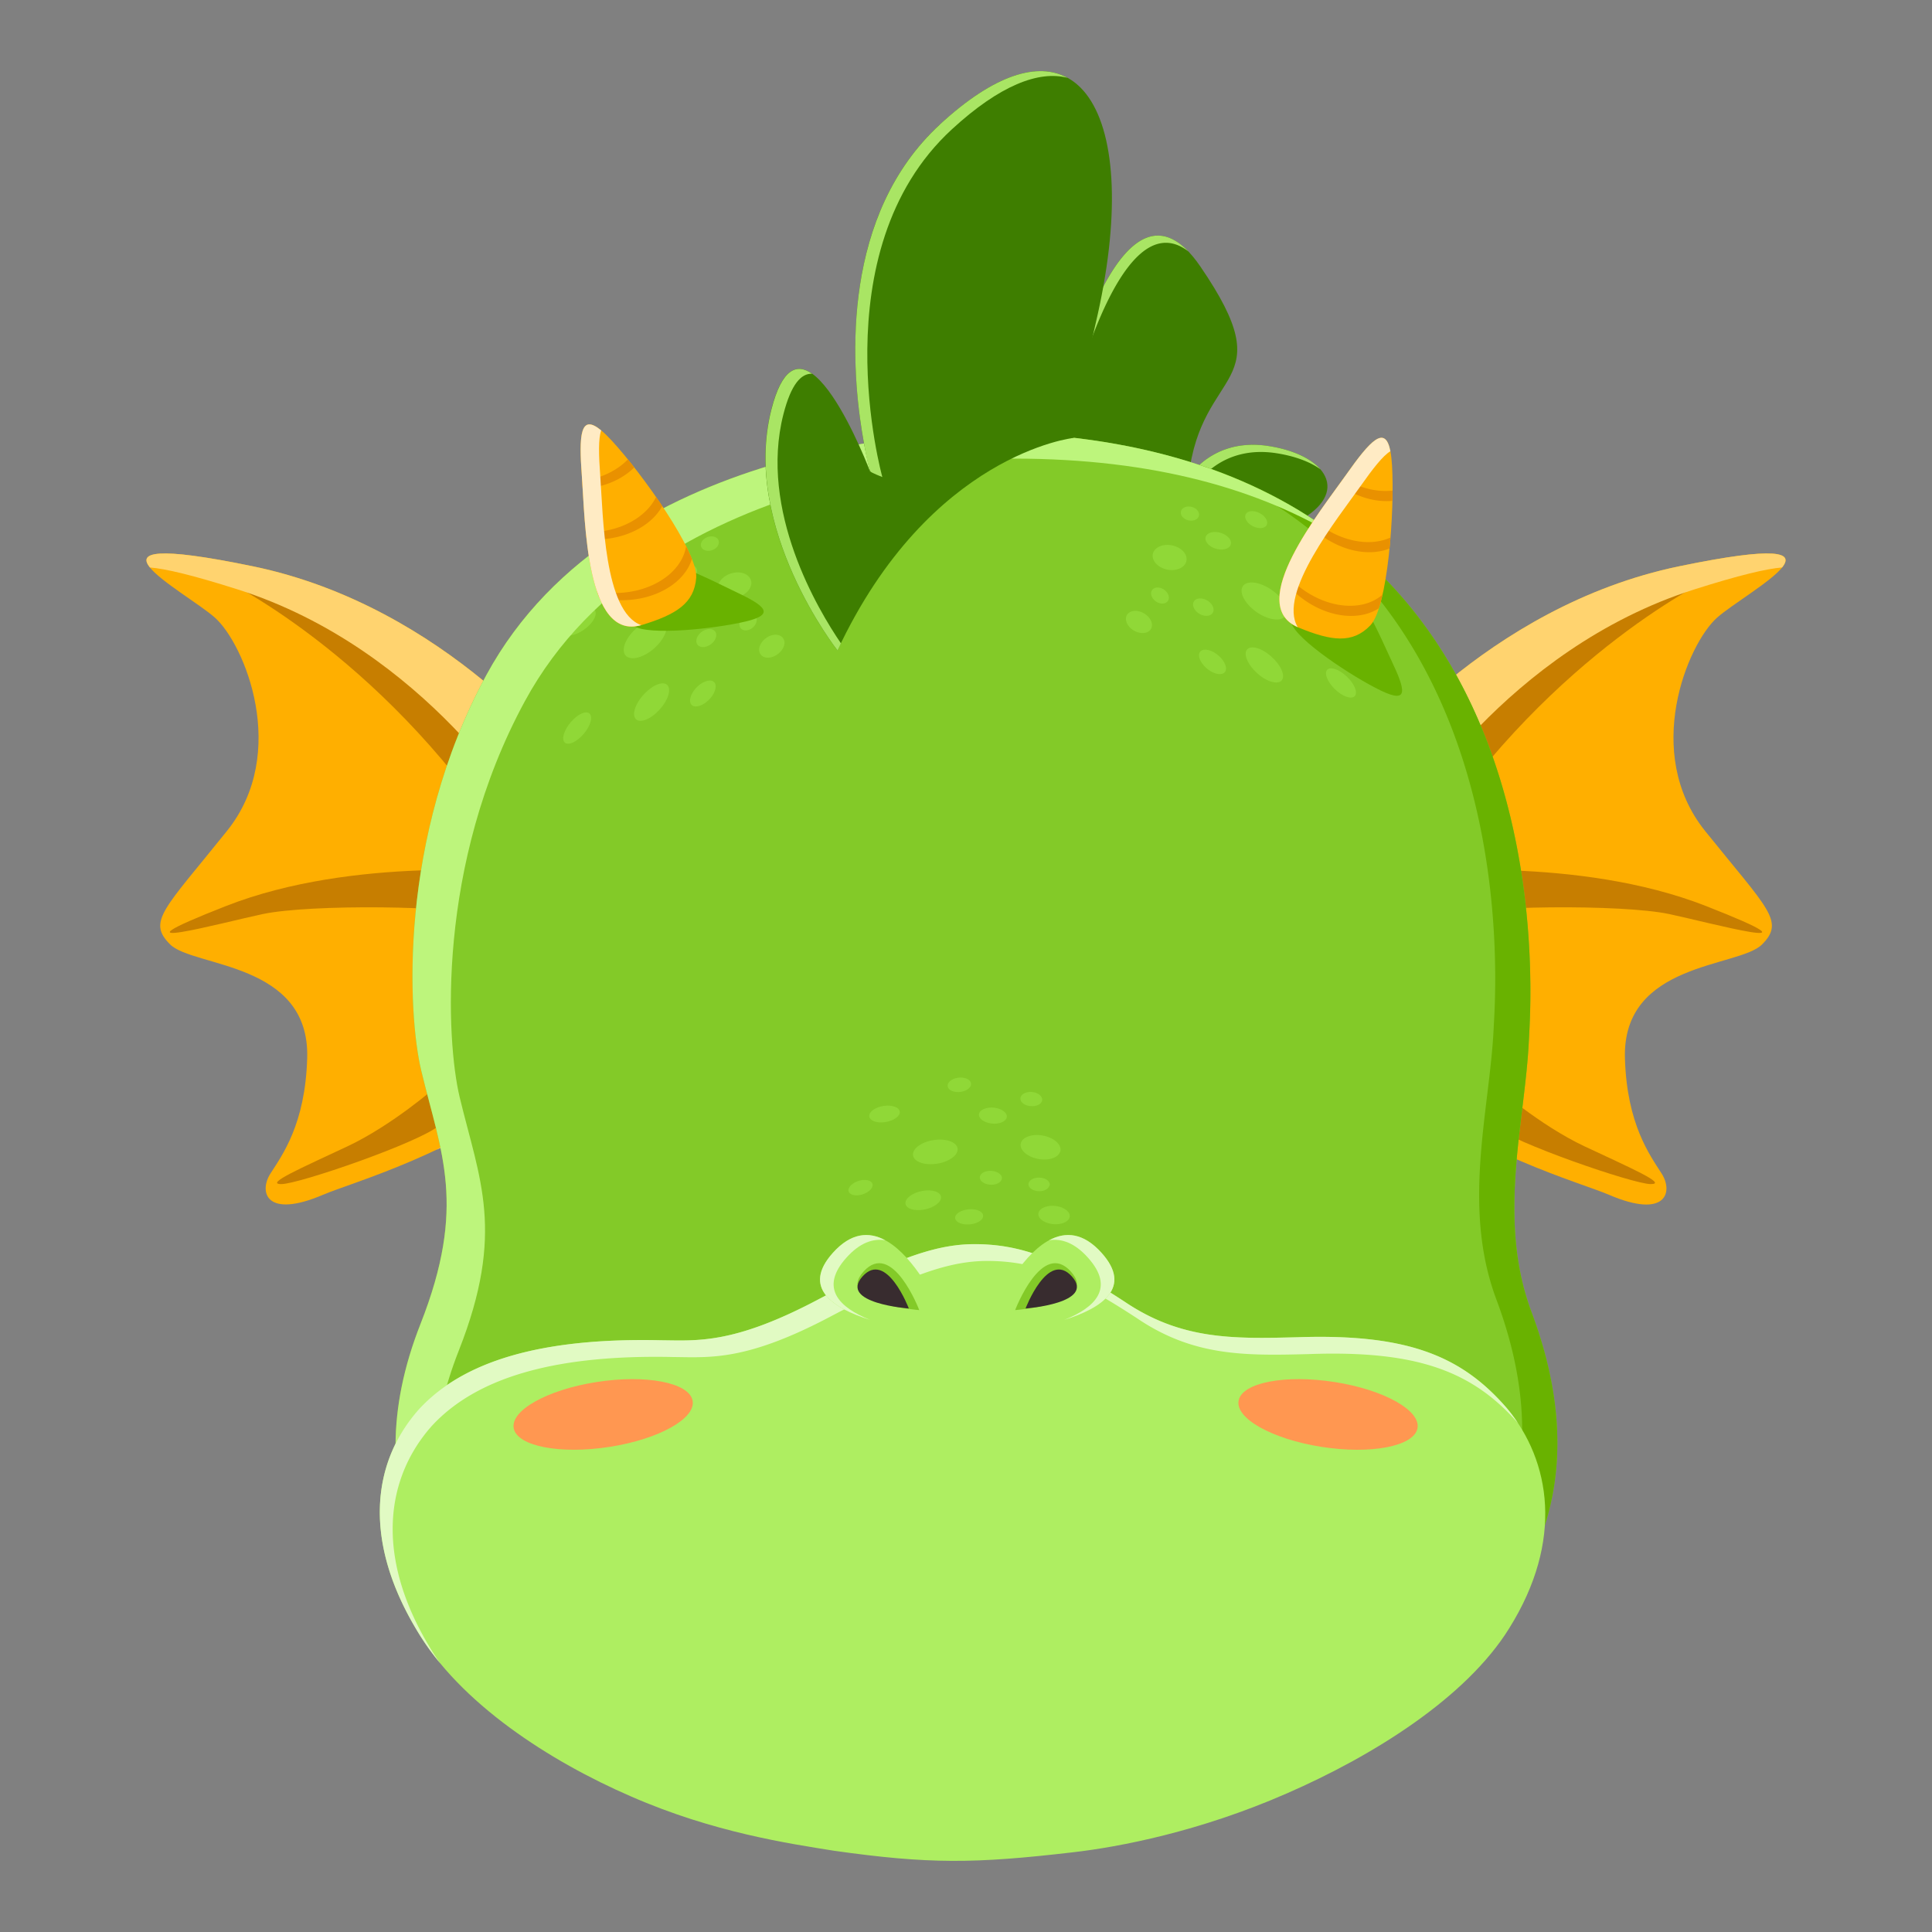 <svg id="Assets" xmlns="http://www.w3.org/2000/svg" viewBox="0 0 800 800"><rect x="0" y="0" width="800" height="800" fill="#808080" stroke="none"/><defs><style>.cls-1{fill:#ffaf00;}.cls-2{fill:#c77e00;}.cls-3{fill:#ffd36f;}.cls-4{fill:#3e7e00;}.cls-5{fill:#a9e564;}.cls-6{fill:#83ca28;}.cls-7{fill:#90d837;}.cls-8{fill:#69b200;}.cls-9{fill:#bdf57c;}.cls-10{fill:#aeee61;}.cls-11{fill:#ff9751;}.cls-12{fill:#e1fac3;}.cls-13{fill:#e99100;}.cls-14{fill:#ffebc4;}.cls-15{fill:#382c2f;}</style></defs><g id="Forma_1441" data-name="Forma 1441"><path class="cls-1" d="M234.93,316.63s-49.51-65.49-130.34-82.16S76.8,244.89,89,255.76s31,55.88,5,88.3-33.2,37.42-23.56,47,58,7.15,56.76,47.16c-.81,27.33-10.34,40.09-15.22,47.73s-1.8,18.87,21.8,8.77S310.9,445.92,234.93,316.63Z"/></g><g id="Forma_1443" data-name="Forma 1443"><path class="cls-2" d="M208,347.88l13-19.6s-51.06-76.47-129.78-89C91.29,239.31,156.36,269.71,208,347.88ZM93.62,375.15c-53.14,20.84-1,6.75,15.15,3.35,20-4.22,80.28-3.42,91.31.65l14.13-17.82S146.76,354.31,93.62,375.15Zm50.14,99.58c-18.81,8.84-34.46,15.62-27.22,15.58s56.66-17.08,65.17-24.15l-1-16.24S162.57,465.89,143.76,474.73Z"/></g><g id="Forma_1441_copia_2" data-name="Forma 1441 copia 2"><path class="cls-3" d="M234.93,316.63s-49.51-65.49-130.34-82.16c-40.85-8.43-47.5-5.68-42.52.51,6.43.51,17.79,3.19,36.29,9.07C176.64,268.94,218,339.19,218,339.19c32.34,73.52,1.63,114-37.42,137C229,453.13,288,407,234.93,316.63Z"/></g><g id="Forma_1441-2" data-name="Forma 1441"><path class="cls-1" d="M711,255.76c12.22-10.87,65.27-38-15.57-21.29s-130.34,82.16-130.34,82.16c-76,129.29,77.58,168,101.18,178.12s26.67-1.13,21.8-8.77-14.41-20.4-15.22-47.73c-1.19-40,47.13-37.54,56.76-47.16s2.47-14.62-23.56-47S698.77,266.63,711,255.76Z"/></g><g id="Forma_1443-2" data-name="Forma 1443"><path class="cls-2" d="M708.71,239.31c-78.72,12.5-129.78,89-129.78,89l13,19.6C643.64,269.71,708.71,239.31,708.71,239.31Zm-2.33,135.84c-53.14-20.84-120.59-13.82-120.59-13.82l14.13,17.82c11-4.07,71.33-4.87,91.31-.65C707.35,381.9,759.52,396,706.38,375.15Zm-50.14,99.58c-18.81-8.84-36.92-24.81-36.92-24.81l-1,16.24c8.51,7.07,57.92,24.1,65.17,24.15S675.05,483.57,656.24,474.73Z"/></g><g id="Forma_1441_copia_2-2" data-name="Forma 1441 copia 2"><path class="cls-3" d="M582,339.19s41.35-70.25,119.63-95.14c18.5-5.88,29.86-8.56,36.29-9.07,5-6.19-1.67-8.94-42.52-.51-80.83,16.67-130.34,82.16-130.34,82.16C512,407,571,453.13,619.43,476.16,580.38,453.23,549.67,412.71,582,339.19Z"/></g><g id="Forma_1446" data-name="Forma 1446"><path class="cls-4" d="M525.3,184.69c-23.22-3.64-33.15,13-33.15,13,5.18-46.68,39.53-36.76,4.84-87.42C463,60.69,438.28,172,438.28,172c14.31,78.52,99,44,99,44C559.51,204.11,549.56,188.49,525.3,184.69Z"/></g><g id="Forma_1446_copia_2" data-name="Forma 1446 copia 2"><path class="cls-5" d="M525.3,184.69c-14.26-2.23-23.5,3.18-28.51,7.69a82.52,82.52,0,0,0-1.33,8.3s9.93-16.65,33.15-13c7.65,1.2,13.88,3.57,18.12,6.63C542.84,189.82,535.28,186.25,525.3,184.69Zm-87-12.72c3.49,19.11,11.13,31.52,20.71,39.37-8-7.9-14.33-19.54-17.4-36.39,0,0,20.79-93.46,50.4-70.9C460.63,71.49,438.28,172,438.28,172Z"/></g><g id="Forma_21" data-name="Forma 21"><path class="cls-6" d="M634.18,543.35c-14.48-38.66-2.67-78.6-1.1-112.55C633.94,412.16,652.53,179,403.92,179c0,0-147.8-.22-202.48,100.44-36.84,67.82-32.52,141-27,163.91,8.18,34.1,19,55.8-.33,104.91-51.84,131.46,101.9,204,229.65,204C491.15,752.24,693.41,701.47,634.18,543.35Z"/></g><g id="Elipse_1447_copia_10" data-name="Elipse 1447 copia 10"><path class="cls-7" d="M382,493.12c-4.09.72-7.26,3.06-7.07,5.21s3.66,3.28,7.73,2.53,7.15-3.05,7-5.18S386,492.4,382,493.12Zm19.59,7.59c-3.23.15-6,1.69-6.09,3.44s2.38,3,5.6,2.87,5.9-1.7,6-3.43S404.78,500.56,401.57,500.71ZM366,457.93c-3.5.49-6.22,2.41-6.05,4.28s3.14,3,6.63,2.43,6.14-2.41,6-4.26S369.46,457.43,366,457.93ZM387.17,472c-5.14.61-9.24,3.36-9.13,6.13s4.38,4.45,9.49,3.8,9.07-3.37,9-6.09S392.27,471.4,387.17,472ZM355.9,488.87c-2.76.73-4.8,2.63-4.55,4.24s2.7,2.3,5.45,1.56,4.76-2.63,4.52-4.23S358.65,488.14,355.9,488.87ZM397,452.2c2.67-.11,4.95-1.53,5.1-3.18s-1.88-2.92-4.56-2.83-5,1.51-5.14,3.18S394.28,452.3,397,452.2Zm42,24.75c.87-2.59-2-5.53-6.47-6.59s-8.89.19-9.77,2.82,2.1,5.58,6.6,6.6S438.06,479.52,438.93,477Zm-28.28,7.89c-2.52-.23-4.77.88-5,2.46s1.62,3,4.14,3.25,4.73-.89,5-2.46S413.16,485.06,410.65,484.84Zm23.88,6.2c.49-1.51-1-3-3.44-3.35s-4.74.62-5.22,2.15,1.08,3,3.48,3.35S434.05,492.55,434.53,491Zm3,8.39c-3.55-.58-6.94.62-7.55,2.68s1.81,4.15,5.36,4.7,6.86-.65,7.47-2.68S441.06,500,437.53,499.43Zm-11-41.43c2.48.29,4.69-.77,4.94-2.37s-1.54-3.14-4-3.44-4.72.76-5,2.38S424,457.72,426.51,458Zm-14.72.69c-3.18-.41-6.09.72-6.48,2.52s1.88,3.58,5.06,4,6-.73,6.41-2.51S415,459.11,411.79,458.69Z"/></g><g id="Elipse_1447_copia_11" data-name="Elipse 1447 copia 11"><path class="cls-7" d="M275.79,258.21c-1.09-2.89-5.62-2.74-10.31.44-4.88,3.3-8.08,8.63-7,11.78s6.12,2.74,11-.83C274.13,266.17,276.88,261.12,275.79,258.21ZM268.18,286c-4,3.44-6.43,8.42-5.38,11s5.17,1.7,9.09-1.93,5.93-8.23,4.92-10.66S272,282.64,268.18,286Zm20.42-50.05c-.32-1.86-2.8-2.71-5.58-1.88s-5,3.11-4.66,5.06,2.92,2.79,5.79,1.85S288.92,237.79,288.6,235.92Zm-50,17.6c-3.74,2.37-6.21,6-5.41,8.16s4.55,1.77,8.27-.72,5.84-5.95,5.05-7.95S242.27,251.23,238.64,253.52Zm-1.07,44.22c-3.11,3-5,7.07-4.09,9.1s4.19,1.14,7.28-1.93,4.69-6.94,3.82-8.87S240.61,294.85,237.57,297.74Zm30.18-64.24c2.39-1.16,3.93-3.43,3.5-5.1s-2.67-2.12-5-1-4.09,3.42-3.66,5.15S265.33,234.69,267.75,233.5Zm43.35,7.31c-.35-2.73-3.58-4.37-7.31-3.66s-6.81,3.67-6.53,6.57,3.79,4.6,7.7,3.69S311.45,243.58,311.1,240.81Zm-1.67,13.59c-2,.73-3.42,2.75-3.19,4.52s2.05,2.58,4.05,1.79,3.33-2.79,3.08-4.51S311.38,253.69,309.43,254.4Zm15.37,11.06c-.41-2.3-3-3.32-5.79-2.26s-5,3.94-4.59,6.37,3.12,3.45,6,2.23S325.21,267.78,324.8,265.46ZM297.62,224c-.38-1.52-2.3-2.29-4.31-1.72s-3.43,2.31-3.05,3.88,2.37,2.35,4.42,1.72S298,225.56,297.62,224Zm-7.54,59.22c-2.9,2.06-4.83,5.52-4.24,7.69s3.49,2.15,6.39,0,4.58-5.48,4-7.54S292.91,281.25,290.08,283.25Zm1.7-22.32c-2.26,1-3.8,3.29-3.39,5.13s2.61,2.46,4.88,1.4,3.67-3.32,3.25-5.09S294,260,291.78,260.93Z"/></g><g id="Elipse_1447_copia_12" data-name="Elipse 1447 copia 12"><path class="cls-7" d="M484.17,225.66c-3.79-.32-6.82,1.65-6.89,4.4s2.94,5.45,6.8,5.93,7.28-1.52,7.26-4.48S488.07,226,484.17,225.66ZM502.5,252.8c.22-1.87-1.55-4-3.91-4.74s-4.34.12-4.56,1.92,1.43,3.92,3.76,4.73S502.29,254.67,502.5,252.8Zm-6-39.45c.2-1.6-1.35-3.19-3.45-3.55s-3.88.62-4.1,2.17,1.25,3.14,3.33,3.54S496.28,215,496.49,213.35ZM480.36,243.4c-2-.5-3.67.48-3.73,2.2s1.5,3.6,3.53,4.17,3.8-.42,3.85-2.21S482.4,243.92,480.36,243.4Zm39.27-25.13c2.54.92,4.83.25,5.07-1.52s-1.65-3.88-4.17-4.74-4.66-.14-4.91,1.55S517.14,217.37,519.63,218.27Zm-47.88,34.88c-2.91-.76-5.35.52-5.52,2.85s2,5,5,5.86,5.64-.37,5.77-2.85S474.74,253.93,471.75,253.15ZM504.5,220.4c-2.85-.53-5.23.56-5.35,2.45s2.06,3.93,5,4.54,5.47-.47,5.57-2.45S507.42,220.94,504.5,220.4Zm-1.89,49.68c-3-1.7-5.72-1.35-6.09.75s1.72,5.27,4.75,7.09,6,1.59,6.36-.64S505.71,271.83,502.61,270.08Zm54.29-27.39c.58-2.18-2.26-5.58-6.23-7.54s-7.35-1.75-7.92.31,2,5.35,5.85,7.38S556.33,244.88,556.9,242.69ZM556.34,279c-3.32-2.56-6.49-3-7.15-1s1.43,5.76,4.73,8.42,6.76,3.28,7.44,1.16S559.75,281.63,556.34,279Zm-31.83-36c-5-2.67-9.51-2.34-10.29.65s2.47,7.74,7.45,10.66c5.19,3,10.21,3,11-.32S529.71,245.82,524.51,243Zm.17,27.45c-4.15-2.91-8-3.16-8.75-.65s1.88,7,6,10.1,8.47,3.67,9.24,1S529,273.5,524.68,270.49Z"/></g><g id="Forma_21_copia_13" data-name="Forma 21 copia 13"><path class="cls-8" d="M634.18,543.35c-14.48-38.66-2.67-78.6-1.1-112.55.74-16,14.46-189.22-137.69-238.69,136.7,55.45,123.84,218,123.12,233.4-1.57,33.94-13.38,73.88,1.1,112.55C678.84,696.17,476.58,747,389.18,747A362.06,362.06,0,0,1,276,728.58c39.78,15.61,85.23,23.66,127.8,23.66C491.15,752.24,693.41,701.47,634.18,543.35Z"/></g><g id="Forma_21_copia_12" data-name="Forma 21 copia 12"><path class="cls-9" d="M403.92,179s-147.8-.22-202.48,100.44c-36.84,67.82-32.52,141-27,163.91,8.18,34.1,19,55.8-.33,104.91-28,71,4,124.79,59.39,159.28-45.33-34.5-68.7-84.47-43.5-148.35,19.36-49.11,8.51-70.81.33-104.91-5.51-23-9.84-96.1,27-163.92C272,189.68,419.81,189.9,419.81,189.9c58.47,0,102.15,12.9,134.76,32.87C520.68,196.71,472.46,179,403.92,179Z"/></g><g id="Rectángulo_1306" data-name="Rectángulo 1306"><path class="cls-10" d="M624,583.15c-18.85-21.84-41.48-31-87.07-29.42-26.75.7-48.09,1-71.5-14.89-24.78-16.15-40.77-23.67-61.9-23.67-15.93,0-32.71,6-64.89,23-35.06,18.52-49.92,16.93-65,16.8-46.61-1.05-80.77,7.42-100.22,28.62-19,21.39-23.56,53.55-.93,91.28,17.91,30.45,55.1,54.39,88.81,69,34.3,15,65.59,19.52,84,22.48,39.37,5.56,58.09,5.4,98.75.67,19.42-2.21,52.68-8.59,88.8-24.41,35.58-15.51,74.25-39.55,92.13-68.45C647.54,638,642.17,605,624,583.15Z"/></g><g id="Elipse_1441" data-name="Elipse 1441"><path class="cls-11" d="M286.77,579.87c-1.55-7.41-19.38-10.8-39.82-7.59s-35.76,11.82-34.21,19.23,19.38,10.8,39.82,7.59S288.32,587.27,286.77,579.87Z"/></g><g id="Elipse_1441_copia" data-name="Elipse 1441 copia"><path class="cls-11" d="M552.72,572.28c-20.44-3.21-38.27.18-39.82,7.59s13.77,16,34.21,19.23,38.27-.18,39.82-7.59S573.16,575.49,552.72,572.28Z"/></g><g id="Rectángulo_1306_copia_2" data-name="Rectángulo 1306 copia 2"><path class="cls-12" d="M624,583.15c-18.85-21.84-41.48-31-87.07-29.42-26.75.7-48.09,1-71.5-14.89-24.78-16.15-40.77-23.67-61.9-23.67-15.93,0-32.71,6-64.89,23-35.06,18.52-49.92,16.93-65,16.8-46.61-1.05-80.77,7.42-100.22,28.62-19,21.39-23.56,53.55-.93,91.28a107.74,107.74,0,0,0,9.74,13.81c-1.58-2.25-3.07-4.53-4.44-6.85-22.64-37.74-18-69.9.93-91.29,19.45-21.19,53.6-29.67,100.22-28.62,15.12.13,30,1.72,65-16.79,32.18-17,49-23,64.88-23,21.14,0,37.13,7.52,61.9,23.67,23.42,15.91,44.76,15.6,71.51,14.89,45-1.6,67.59,7.33,86.3,28.53A68.69,68.69,0,0,0,624,583.15Z"/></g><g id="Forma_1444" data-name="Forma 1444"><path class="cls-4" d="M389.2,51.52c-55,50.62-28.81,144-28.81,144s-28.36-75.42-41-26c-12.53,49.14,27.39,99.8,27.39,99.8,38.17-81.52,97.78-88,97.78-88s1.32-14.1,9.13-47.42C474.08,47.15,446.92-1.61,389.2,51.52Z"/></g><g id="Forma_1444_copia_2" data-name="Forma 1444 copia 2"><path class="cls-5" d="M324.39,171.55c3.2-12.53,7.4-17,11.9-16.78-6.29-4.46-12.51-2.27-16.86,14.79-12.53,49.14,27.39,99.8,27.39,99.8.47-1,.94-2,1.41-2.95C338.74,252.53,314.2,211.54,324.39,171.55Zm64.81-120c-40.48,37.26-37,97.72-32.3,127,.7,4,2.25,13.95,3.54,16.68.23.48,4.92,2.31,4.92,2.31s-26.18-93.42,28.8-144c19.78-18.21,36-24.45,47.9-21.3C429.84,25.5,411.88,30.64,389.2,51.52Z"/></g><g id="Forma_1451_copia" data-name="Forma 1451 copia"><path class="cls-8" d="M304.05,244.8c-11.64-5.47-42.09-22.41-45.76-5.93-2.27,10.15-2,16.23,4.12,20.32s33.73,1.18,46.46-1.87S316.36,250.59,304.05,244.8Z"/></g><g id="Forma_1451" data-name="Forma 1451"><path class="cls-1" d="M253.19,182.32c-12.79-13.8-13.69-4.64-12.25,14.9,1.37,18.46,1.63,68.61,24.83,61.57,14.29-4.34,21.67-9,22.51-19.53S266,196.12,253.19,182.32Z"/></g><g id="Forma_1451_copia_3" data-name="Forma 1451 copia 3"><path class="cls-13" d="M260,190.22c-4.4,4.59-11.12,7.88-18.9,8.94.06,1,.13,2.11.19,3.26,8.76-.57,16.42-3.93,21.35-8.88C261.73,192.4,260.84,191.29,260,190.22Zm14.24,19.34c-.85-1.26-1.7-2.52-2.57-3.77-4.12,8.51-15.13,14.6-28.06,14.6l-1,0c.09.94.19,1.88.3,2.83,1.21.11,2.45.17,3.71.17C259.1,223.37,269.81,217.65,274.22,209.56Zm9.87,16.57c-1.73,10.93-14.31,19.42-29.58,19.42a39.77,39.77,0,0,1-7.32-.68c.3.88.62,1.73.95,2.55a39.39,39.39,0,0,0,9.35,1.11c14.15,0,26-7.29,29-17.06C285.86,229.81,285,228,284.09,226.13Z"/></g><g id="Forma_1451_copia_2" data-name="Forma 1451 copia 2"><path class="cls-14" d="M248.56,197.22c-.66-8.87-.83-15.61.38-19-8.73-7.23-9.26,1.92-8,19,1.36,18.39,1.63,68.25,24.59,61.63C250.1,253.46,249.74,213.31,248.56,197.22Z"/></g><g id="Forma_1451_copia-2" data-name="Forma 1451 copia"><path class="cls-8" d="M576.05,273.29c-5.52-11.62-18.29-44-31.59-33.63-8.2,6.4-11.82,11.3-9.72,18.31s25.32,22.33,37.09,28S581.89,285.58,576.05,273.29Z"/></g><g id="Forma_1451-2" data-name="Forma 1451"><path class="cls-1" d="M576.41,192.73c-1.12-18.78-7.63-12.28-18.92,3.73-10.66,15.13-42.29,54-19.9,63.34,13.8,5.72,22.48,6.78,29.8-.81S577.54,211.51,576.41,192.73Z"/></g><g id="Forma_1451_copia_3-2" data-name="Forma 1451 copia 3"><path class="cls-13" d="M537.3,242.42a39.89,39.89,0,0,1-5.22-5.17c-.33.87-.62,1.72-.89,2.57a39.65,39.65,0,0,0,6.52,6.79c10.93,9,24.71,10.86,33.26,5.25.54-1.7,1-3.6,1.52-5.67C564.2,253.54,549.1,252.11,537.3,242.42Zm7.53-26.37c-.27-.22-.52-.45-.78-.67-.53.78-1,1.57-1.57,2.37q1.31,1.29,2.76,2.49c9.68,7.95,21.59,10.34,30.13,6.88.15-1.51.29-3,.41-4.55C567.19,226.54,554.83,224.26,544.83,216.05Zm11.53-18c-.59.83-1.24,1.71-1.91,2.64,7.12,5.12,15.18,7.39,22.13,6.69,0-1.45.06-2.87.07-4.25C570.33,203.89,563.05,202.17,556.36,198.05Z"/></g><g id="Forma_1451_copia_2-2" data-name="Forma 1451 copia 2"><path class="cls-14" d="M557.49,196.46c-10.62,15.08-42.06,53.77-20.12,63.23-8.5-14,16.71-45.21,26-58.4,5.12-7.27,9.26-12.58,12.36-14.45C573.59,175.72,567.37,182.45,557.49,196.46Z"/></g><g id="Forma_1430_copia" data-name="Forma 1430 copia"><path class="cls-10" d="M344.84,518.81C319.42,547.21,394,552.69,394,552.69S370.25,490.41,344.84,518.81Z"/></g><g id="Forma_1430_copia_4" data-name="Forma 1430 copia 4"><path class="cls-12" d="M366.57,513.56c-6.7-3.62-14.14-3.23-21.73,5.25-12.83,14.34-.2,22.83,15.47,27.73-12.77-5.1-21.09-13.18-9.85-25.74C356,514.62,361.43,512.74,366.57,513.56Z"/></g><g id="Forma_1430" data-name="Forma 1430"><path class="cls-6" d="M357.55,526.55c-11.94,13.35,23.09,15.93,23.09,15.93S369.5,513.2,357.55,526.55Z"/></g><g id="Forma_1430_copia_2" data-name="Forma 1430 copia 2"><path class="cls-15" d="M357.13,528.57c-9.93,11.1,19.2,13.25,19.2,13.25S367.06,517.47,357.13,528.57Z"/></g><g id="Forma_1430_copia-2" data-name="Forma 1430 copia"><path class="cls-10" d="M456.16,518.81C430.74,490.41,407,552.69,407,552.69S481.57,547.21,456.16,518.81Z"/></g><g id="Forma_1430_copia_4-2" data-name="Forma 1430 copia 4"><path class="cls-12" d="M456.16,518.81c-7.6-8.48-15-8.87-21.74-5.25,5.14-.82,10.58,1.06,16.11,7.24,11.24,12.56,2.93,20.64-9.84,25.74C456.35,541.64,469,533.15,456.16,518.81Z"/></g><g id="Forma_1430-2" data-name="Forma 1430"><path class="cls-6" d="M443.44,526.55c-11.94-13.35-23.09,15.93-23.09,15.93S455.39,539.9,443.44,526.55Z"/></g><g id="Forma_1430_copia_2-2" data-name="Forma 1430 copia 2"><path class="cls-15" d="M443.86,528.57c-9.93-11.1-19.2,13.25-19.2,13.25S453.79,539.67,443.86,528.57Z"/></g></svg>